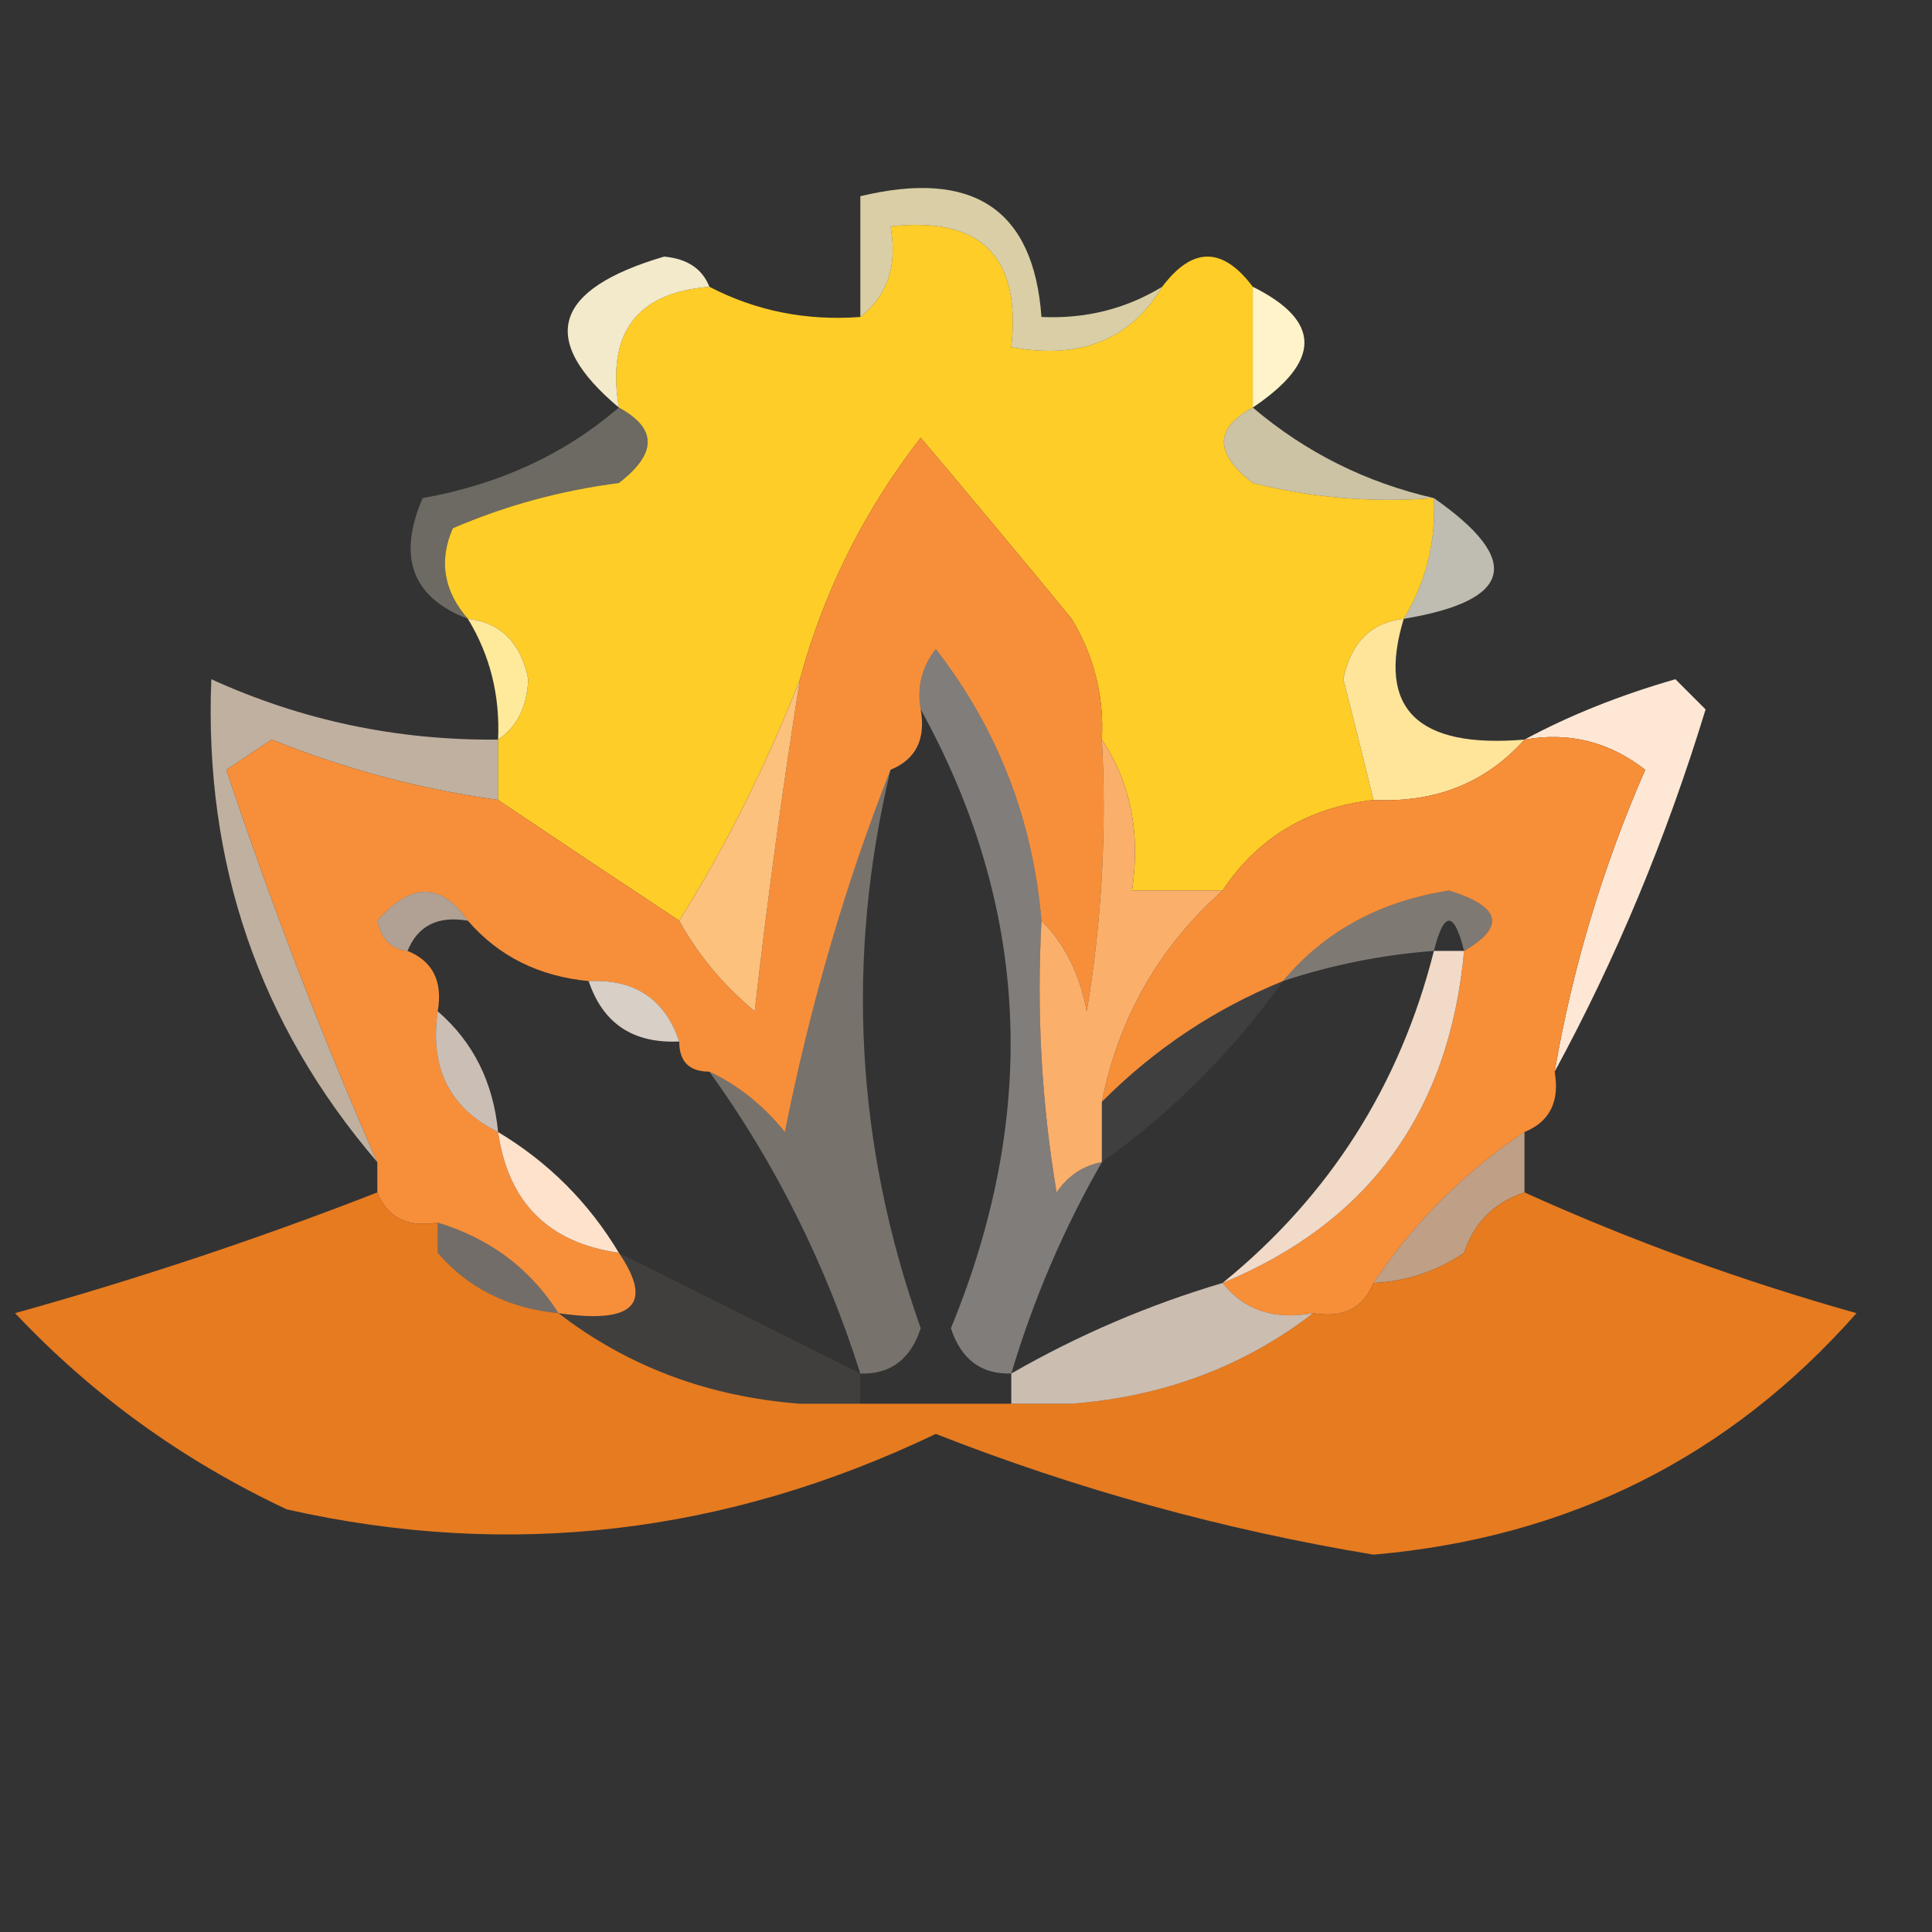 <?xml version="1.0" encoding="UTF-8"?>
<!DOCTYPE svg PUBLIC "-//W3C//DTD SVG 1.1//EN" "http://www.w3.org/Graphics/SVG/1.1/DTD/svg11.dtd">
<svg xmlns="http://www.w3.org/2000/svg" version="1.1" width="64px" height="64px" style="shape-rendering:geometricPrecision; text-rendering:geometricPrecision; image-rendering:optimizeQuality; fill-rule:evenodd; clip-rule:evenodd" xmlns:xlink="http://www.w3.org/1999/xlink">
<rect width="100%" height="100%" fill="#333333" stroke="none"/>
<g><path style="opacity:1" fill="#ffcd27" d="M 38.5,9.5 C 39.5,8.167 40.5,8.167 41.5,9.5C 41.5,10.833 41.5,12.167 41.5,13.5C 40.226,14.189 40.226,15.023 41.5,16C 43.473,16.495 45.473,16.662 47.5,16.5C 47.567,17.959 47.234,19.292 46.5,20.5C 45.414,20.62 44.747,21.287 44.5,22.5C 44.846,23.849 45.179,25.183 45.5,26.5C 43.326,26.75 41.659,27.75 40.5,29.5C 39.5,29.5 38.5,29.5 37.5,29.5C 37.785,27.585 37.451,25.919 36.5,24.5C 36.579,23.07 36.246,21.736 35.5,20.5C 33.823,18.46 32.156,16.46 30.5,14.5C 28.628,16.91 27.295,19.577 26.5,22.5C 25.38,25.365 24.047,28.032 22.5,30.5C 20.463,29.154 18.463,27.82 16.5,26.5C 16.5,25.833 16.5,25.167 16.5,24.5C 17.124,24.083 17.457,23.416 17.5,22.5C 17.253,21.287 16.586,20.62 15.5,20.5C 14.697,19.577 14.53,18.577 15,17.5C 16.734,16.751 18.567,16.251 20.5,16C 21.774,15.023 21.774,14.189 20.5,13.5C 20.088,11.027 21.088,9.694 23.5,9.5C 25.042,10.301 26.709,10.634 28.5,10.5C 29.404,9.791 29.737,8.791 29.5,7.5C 32.5,7.167 33.833,8.5 33.5,11.5C 35.781,11.923 37.448,11.256 38.5,9.5 Z"/></g>
<g><path style="opacity:0.937" fill="#fff6d5" d="M 23.5,9.5 C 21.088,9.694 20.088,11.027 20.5,13.5C 17.822,11.251 18.322,9.585 22,8.5C 22.765,8.57 23.265,8.903 23.5,9.5 Z"/></g>
<g><path style="opacity:0.812" fill="#fff1bf" d="M 38.5,9.5 C 37.448,11.256 35.781,11.923 33.5,11.5C 33.833,8.5 32.5,7.167 29.5,7.5C 29.737,8.791 29.404,9.791 28.5,10.5C 28.5,9.167 28.5,7.833 28.5,6.5C 32.241,5.599 34.241,6.932 34.5,10.5C 35.959,10.567 37.292,10.234 38.5,9.5 Z"/></g>
<g><path style="opacity:1" fill="#fff3ca" d="M 41.5,9.5 C 43.781,10.634 43.781,11.968 41.5,13.5C 41.5,12.167 41.5,10.833 41.5,9.5 Z"/></g>
<g><path style="opacity:0.749" fill="#fff2c9" d="M 41.5,13.5 C 43.249,14.985 45.249,15.985 47.5,16.5C 45.473,16.662 43.473,16.495 41.5,16C 40.226,15.023 40.226,14.189 41.5,13.5 Z"/></g>
<g><path style="opacity:0.282" fill="#fff7dc" d="M 20.5,13.5 C 21.774,14.189 21.774,15.023 20.5,16C 18.567,16.251 16.734,16.751 15,17.5C 14.53,18.577 14.697,19.577 15.5,20.5C 13.656,19.796 13.156,18.463 14,16.5C 16.533,16.05 18.7,15.05 20.5,13.5 Z"/></g>
<g><path style="opacity:0.686" fill="#fffaea" d="M 47.5,16.5 C 50.453,18.564 50.12,19.897 46.5,20.5C 47.234,19.292 47.567,17.959 47.5,16.5 Z"/></g>
<g><path style="opacity:1" fill="#ffe99b" d="M 15.5,20.5 C 16.586,20.62 17.253,21.287 17.5,22.5C 17.457,23.416 17.124,24.083 16.5,24.5C 16.567,23.041 16.234,21.708 15.5,20.5 Z"/></g>
<g><path style="opacity:0.686" fill="#ffe9d2" d="M 16.5,24.5 C 16.5,25.167 16.5,25.833 16.5,26.5C 13.933,26.145 11.433,25.479 9,24.5C 8.5,24.833 8,25.167 7.5,25.5C 8.977,29.935 10.644,34.269 12.5,38.5C 8.589,33.935 6.756,28.602 7,22.5C 9.997,23.866 13.164,24.533 16.5,24.5 Z"/></g>
<g><path style="opacity:1" fill="#ffe59a" d="M 46.5,20.5 C 45.602,23.465 46.935,24.799 50.5,24.5C 49.22,25.931 47.553,26.598 45.5,26.5C 45.179,25.183 44.846,23.849 44.5,22.5C 44.747,21.287 45.414,20.62 46.5,20.5 Z"/></g>
<g><path style="opacity:1" fill="#fee7d5" d="M 51.5,35.5 C 52.091,32.06 53.091,28.727 54.5,25.5C 53.311,24.571 51.978,24.238 50.5,24.5C 51.997,23.694 53.664,23.028 55.5,22.5C 55.833,22.833 56.167,23.167 56.5,23.5C 55.198,27.763 53.531,31.763 51.5,35.5 Z"/></g>
<g><path style="opacity:1" fill="#f78f3a" d="M 36.5,24.5 C 36.665,27.518 36.498,30.518 36,33.5C 35.768,32.263 35.268,31.262 34.5,30.5C 34.216,27.148 33.05,24.148 31,21.5C 30.536,22.094 30.369,22.761 30.5,23.5C 30.672,24.492 30.338,25.158 29.5,25.5C 28.008,29.282 26.842,33.282 26,37.5C 25.292,36.62 24.458,35.953 23.5,35.5C 22.833,35.5 22.5,35.167 22.5,34.5C 22.027,33.094 21.027,32.427 19.5,32.5C 17.847,32.34 16.514,31.674 15.5,30.5C 14.614,29.224 13.614,29.224 12.5,30.5C 12.624,31.107 12.957,31.44 13.5,31.5C 14.338,31.842 14.672,32.508 14.5,33.5C 14.229,35.38 14.896,36.713 16.5,37.5C 16.833,39.833 18.167,41.167 20.5,41.5C 21.66,43.203 20.994,43.869 18.5,43.5C 17.564,42.026 16.23,41.026 14.5,40.5C 13.508,40.672 12.842,40.338 12.5,39.5C 12.5,39.167 12.5,38.833 12.5,38.5C 10.644,34.269 8.977,29.935 7.5,25.5C 8,25.167 8.5,24.833 9,24.5C 11.433,25.479 13.933,26.145 16.5,26.5C 18.463,27.82 20.463,29.154 22.5,30.5C 23.122,31.627 23.955,32.627 25,33.5C 25.42,29.809 25.92,26.142 26.5,22.5C 27.295,19.577 28.628,16.91 30.5,14.5C 32.156,16.46 33.823,18.46 35.5,20.5C 36.246,21.736 36.579,23.07 36.5,24.5 Z"/></g>
<g><path style="opacity:1" fill="#f78e38" d="M 50.5,24.5 C 51.978,24.238 53.311,24.571 54.5,25.5C 53.091,28.727 52.091,32.06 51.5,35.5C 51.672,36.492 51.338,37.158 50.5,37.5C 48.5,38.833 46.833,40.5 45.5,42.5C 45.158,43.338 44.492,43.672 43.5,43.5C 42.209,43.737 41.209,43.404 40.5,42.5C 45.344,40.499 48.011,36.832 48.5,31.5C 49.885,30.698 49.718,30.031 48,29.5C 45.704,29.859 43.87,30.859 42.5,32.5C 40.246,33.415 38.246,34.748 36.5,36.5C 37.063,33.705 38.396,31.372 40.5,29.5C 41.659,27.75 43.326,26.75 45.5,26.5C 47.553,26.598 49.22,25.931 50.5,24.5 Z"/></g>
<g><path style="opacity:1" fill="#fcc17d" d="M 26.5,22.5 C 25.92,26.142 25.42,29.809 25,33.5C 23.955,32.627 23.122,31.627 22.5,30.5C 24.047,28.032 25.38,25.365 26.5,22.5 Z"/></g>
<g><path style="opacity:0.624" fill="#fce3ce" d="M 15.5,30.5 C 14.508,30.328 13.842,30.662 13.5,31.5C 12.957,31.44 12.624,31.107 12.5,30.5C 13.614,29.224 14.614,29.224 15.5,30.5 Z"/></g>
<g><path style="opacity:0.383" fill="#fef6f0" d="M 34.5,30.5 C 34.335,33.518 34.502,36.518 35,39.5C 35.383,38.944 35.883,38.611 36.5,38.5C 35.242,40.687 34.242,43.02 33.5,45.5C 32.503,45.53 31.836,45.03 31.5,44C 34.437,36.863 34.104,30.029 30.5,23.5C 30.369,22.761 30.536,22.094 31,21.5C 33.05,24.148 34.216,27.148 34.5,30.5 Z"/></g>
<g><path style="opacity:0.376" fill="#feecdd" d="M 48.5,31.5 C 48.167,30.167 47.833,30.167 47.5,31.5C 45.784,31.629 44.117,31.962 42.5,32.5C 43.87,30.859 45.704,29.859 48,29.5C 49.718,30.031 49.885,30.698 48.5,31.5 Z"/></g>
<g><path style="opacity:0.812" fill="#fdf2e9" d="M 19.5,32.5 C 21.027,32.427 22.027,33.094 22.5,34.5C 20.973,34.573 19.973,33.906 19.5,32.5 Z"/></g>
<g><path style="opacity:1" fill="#faaf6b" d="M 36.5,24.5 C 37.451,25.919 37.785,27.585 37.5,29.5C 38.5,29.5 39.5,29.5 40.5,29.5C 38.396,31.372 37.063,33.705 36.5,36.5C 36.5,37.167 36.5,37.833 36.5,38.5C 35.883,38.611 35.383,38.944 35,39.5C 34.502,36.518 34.335,33.518 34.5,30.5C 35.268,31.262 35.768,32.263 36,33.5C 36.498,30.518 36.665,27.518 36.5,24.5 Z"/></g>
<g><path style="opacity:0.063" fill="#fef5ef" d="M 42.5,32.5 C 40.833,34.833 38.833,36.833 36.5,38.5C 36.5,37.833 36.5,37.167 36.5,36.5C 38.246,34.748 40.246,33.415 42.5,32.5 Z"/></g>
<g><path style="opacity:0.749" fill="#feede0" d="M 14.5,33.5 C 15.674,34.514 16.34,35.847 16.5,37.5C 14.896,36.713 14.229,35.38 14.5,33.5 Z"/></g>
<g><path style="opacity:1" fill="#fee2cc" d="M 16.5,37.5 C 18.167,38.5 19.5,39.833 20.5,41.5C 18.167,41.167 16.833,39.833 16.5,37.5 Z"/></g>
<g><path style="opacity:0.937" fill="#fee5d2" d="M 47.5,31.5 C 47.833,31.5 48.167,31.5 48.5,31.5C 48.011,36.832 45.344,40.499 40.5,42.5C 44.044,39.619 46.377,35.952 47.5,31.5 Z"/></g>
<g><path style="opacity:0.686" fill="#ffd0ab" d="M 50.5,37.5 C 50.5,38.167 50.5,38.833 50.5,39.5C 49.5,39.833 48.833,40.5 48.5,41.5C 47.609,42.11 46.609,42.443 45.5,42.5C 46.833,40.5 48.5,38.833 50.5,37.5 Z"/></g>
<g><path style="opacity:0.923" fill="#f4811f" d="M 12.5,39.5 C 12.842,40.338 13.508,40.672 14.5,40.5C 14.5,40.833 14.5,41.167 14.5,41.5C 12.513,42.164 10.846,43.331 9.5,45C 14.984,48.898 20.651,49.398 26.5,46.5C 27.167,46.5 27.833,46.5 28.5,46.5C 30.167,46.5 31.833,46.5 33.5,46.5C 34.167,46.5 34.833,46.5 35.5,46.5C 41.607,49.327 47.607,48.827 53.5,45C 51.654,43.97 49.987,42.804 48.5,41.5C 48.833,40.5 49.5,39.833 50.5,39.5C 54.043,41.102 57.71,42.435 61.5,43.5C 57.288,48.273 51.955,50.939 45.5,51.5C 40.528,50.676 35.694,49.343 31,47.5C 24.046,50.83 16.879,51.664 9.5,50C 6.057,48.382 3.057,46.215 0.5,43.5C 4.586,42.36 8.586,41.027 12.5,39.5 Z M 14.5,41.5 C 15.514,42.674 16.847,43.34 18.5,43.5C 20.792,45.267 23.458,46.267 26.5,46.5C 20.651,49.398 14.984,48.898 9.5,45C 10.846,43.331 12.513,42.164 14.5,41.5 Z M 48.5,41.5 C 49.987,42.804 51.654,43.97 53.5,45C 47.607,48.827 41.607,49.327 35.5,46.5C 38.542,46.267 41.208,45.267 43.5,43.5C 44.492,43.672 45.158,43.338 45.5,42.5C 46.609,42.443 47.609,42.11 48.5,41.5 Z"/></g>
<g><path style="opacity:0.312" fill="#feefe2" d="M 14.5,40.5 C 16.23,41.026 17.564,42.026 18.5,43.5C 16.847,43.34 15.514,42.674 14.5,41.5C 14.5,41.167 14.5,40.833 14.5,40.5 Z"/></g>
<g><path style="opacity:0.063" fill="#ffefe2" d="M 20.5,41.5 C 23.14,42.82 25.807,44.153 28.5,45.5C 28.5,45.833 28.5,46.167 28.5,46.5C 27.833,46.5 27.167,46.5 26.5,46.5C 23.458,46.267 20.792,45.267 18.5,43.5C 20.994,43.869 21.66,43.203 20.5,41.5 Z"/></g>
<g><path style="opacity:0.338" fill="#ffecde" d="M 29.5,25.5 C 28.008,31.752 28.341,37.919 30.5,44C 30.164,45.03 29.497,45.53 28.5,45.5C 27.345,41.856 25.678,38.523 23.5,35.5C 24.458,35.953 25.292,36.62 26,37.5C 26.842,33.282 28.008,29.282 29.5,25.5 Z"/></g>
<g><path style="opacity:0.749" fill="#ffebdb" d="M 40.5,42.5 C 41.209,43.404 42.209,43.737 43.5,43.5C 41.208,45.267 38.542,46.267 35.5,46.5C 34.833,46.5 34.167,46.5 33.5,46.5C 33.5,46.167 33.5,45.833 33.5,45.5C 35.713,44.227 38.046,43.227 40.5,42.5 Z"/></g>
</svg>
